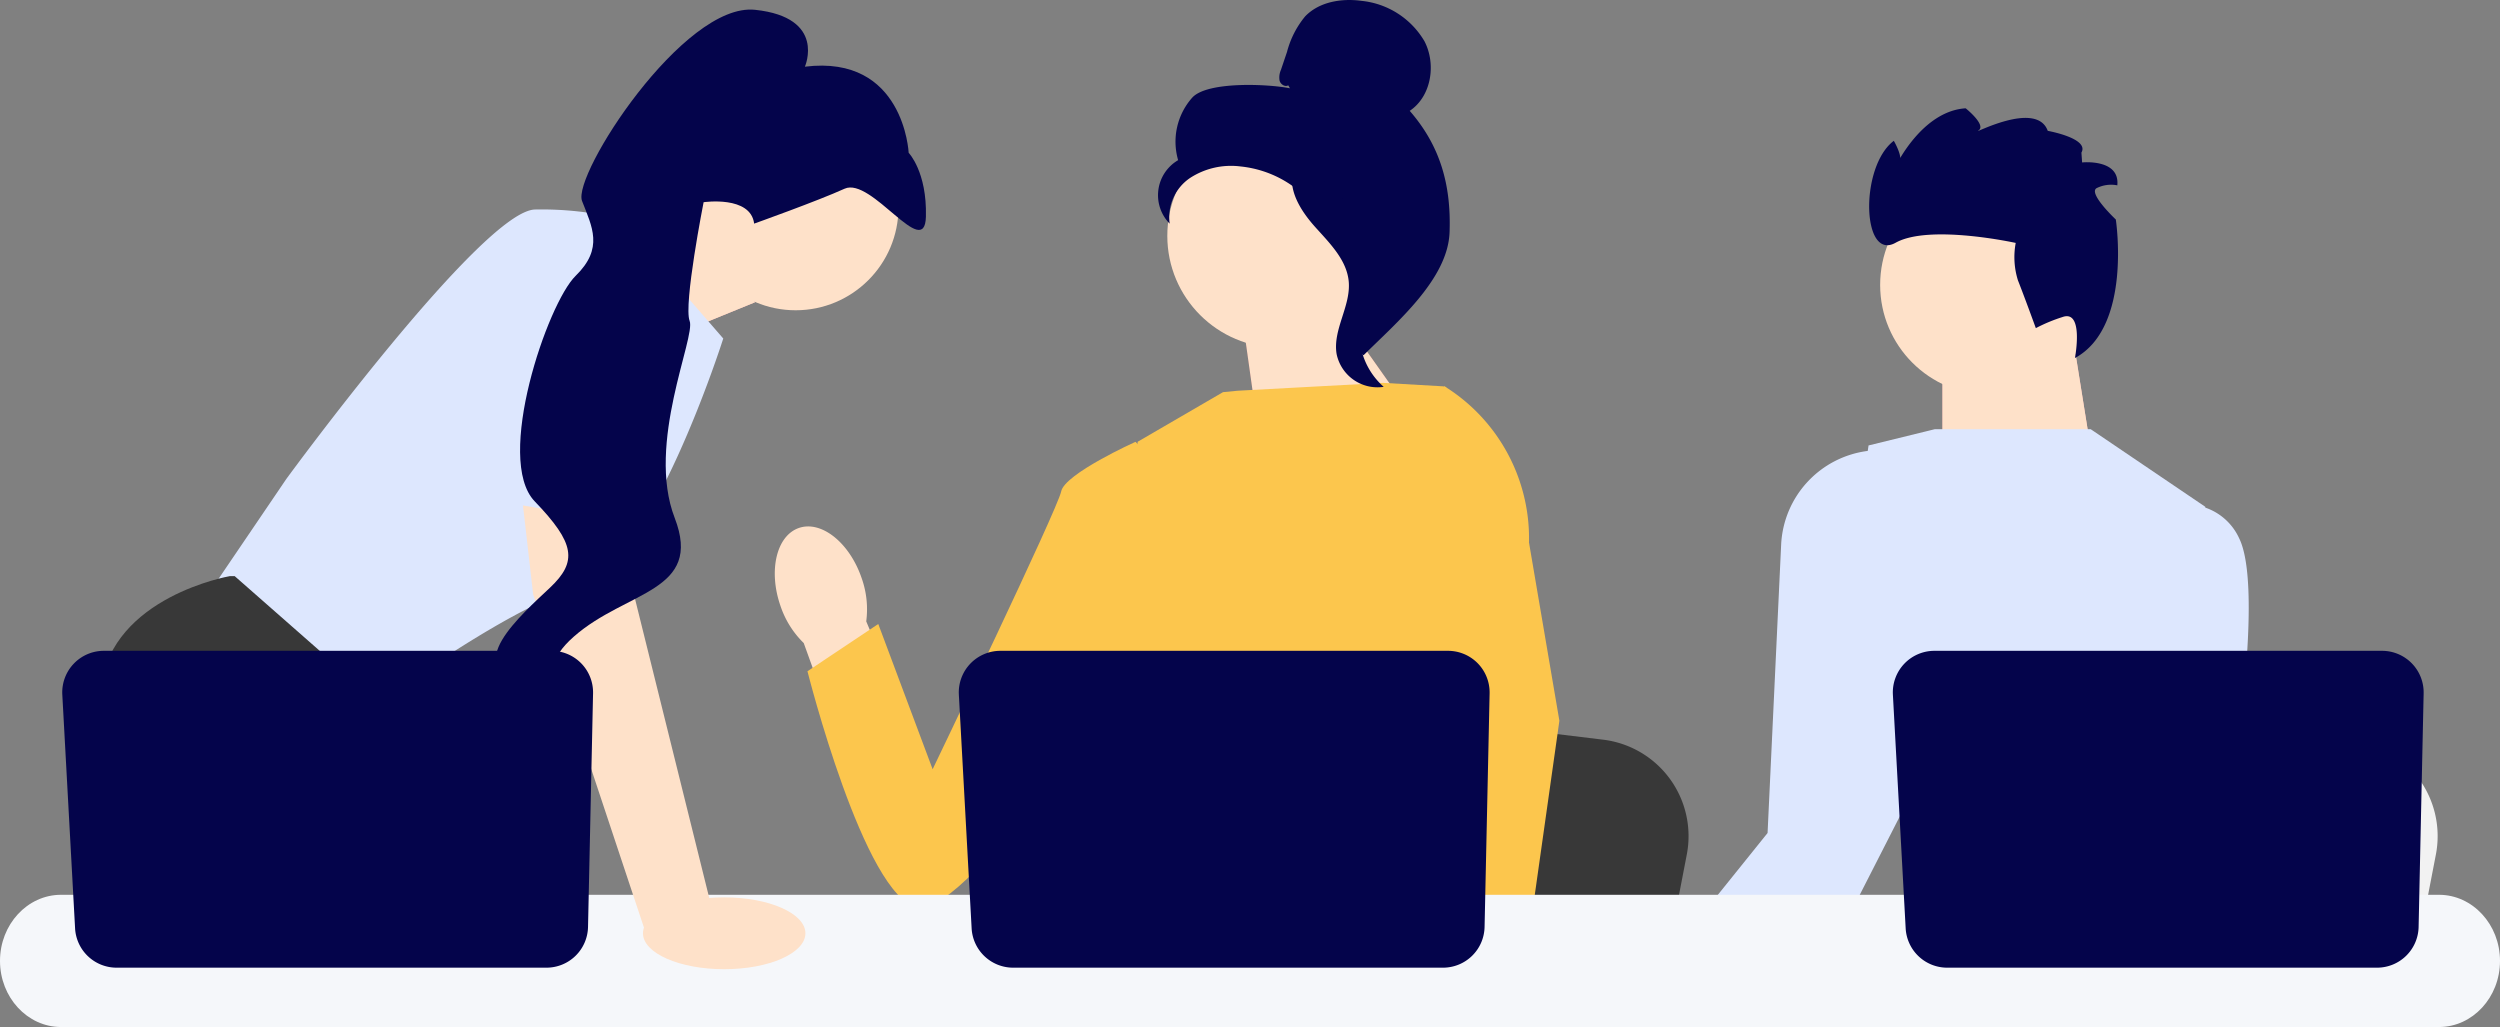 <svg xmlns="http://www.w3.org/2000/svg" width="298.2" height="122.503" viewBox="0 0 298.2 122.503">
  <rect x="0" y="0" width="298.2" height="122.503" fill="#808080" stroke="none"/>
  <g id="Group_3885" data-name="Group 3885" transform="translate(20638.635 23176)">
    <path id="Path_2895" data-name="Path 2895" d="M235.069,72.355l12.588-5.3,5.4,11.069-13.228,5.4Z" transform="translate(-20801.643 -23218.068)" fill="#ffb6b6"/>
    <path id="Path_2896" data-name="Path 2896" d="M235.069,72.355l12.588-5.3,5.4,11.069-13.228,5.4Z" transform="translate(-20801.643 -23218.068)" fill="#fee1c9"/>
    <path id="Path_2897" data-name="Path 2897" d="M156.688,68.137l12.418,14.308s-8.639,27.266-17.278,29.7-24.567,14.308-24.567,14.308l-19.977-12.958L117,99.183s23.487-32.126,29.7-32.126A39.9,39.9,0,0,1,156.688,68.137Z" transform="translate(-20721.471 -23218.068)" fill="#dde7fe"/>
    <path id="Path_2898" data-name="Path 2898" d="M118.688,235.048H89.781L87.953,232.6l-7.462-9.975-1.717-2.295s-6.479-11.878-5.129-22.677S89.033,184.43,89.033,184.43h.578l17.186,15.1-1.026,14.054,5.442,9.044Z" transform="translate(-20700.252 -23291.709)" fill="#383838"/>
    <path id="Path_2899" data-name="Path 2899" d="M120.1,300.959h-7.748V289.486Z" transform="translate(-20724.658 -23357.623)" fill="#2f2e41"/>
    <path id="Path_2900" data-name="Path 2900" d="M678.868,104.9l2.89,18.026-18.258.236V107.491Z" transform="translate(-21070.434 -23241.814)" fill="#ffb6b6"/>
    <path id="Path_2901" data-name="Path 2901" d="M678.868,104.9l2.89,18.026-18.258.236V107.491Z" transform="translate(-21070.434 -23241.814)" fill="#fee1c9"/>
    <path id="Path_2902" data-name="Path 2902" d="M734.9,242.931l-.964,5-2.392,12.418H683.5c.375-2.783.888-6.79,1.436-11.114.054-.432.111-.867.164-1.3,1.374-10.872,2.878-23.174,2.878-23.174l6.317.767,12.256,1.485,4.994.6,13.374,1.623A11.589,11.589,0,0,1,734.9,242.931Z" transform="translate(-21082.982 -23317.008)" fill="#f2f2f2"/>
    <path id="Path_2903" data-name="Path 2903" d="M495.087,242.931l-.964,5-2.392,12.418H443.681c.375-2.783.888-6.79,1.436-11.114.054-.432.111-.867.165-1.3,1.374-10.872,2.878-23.174,2.878-23.174l6.317.767,12.256,1.485,4.994.6,13.374,1.623A11.589,11.589,0,0,1,495.087,242.931Z" transform="translate(-20932.52 -23317.008)" fill="#383838"/>
    <path id="Path_2904" data-name="Path 2904" d="M720.261,312.391H694.2c.4-.467.621-.737.621-.737l7.813-1.29,16.1-2.657S719.465,309.605,720.261,312.391Z" transform="translate(-21089.695 -23369.055)" fill="#2f2e41"/>
    <path id="Path_2905" data-name="Path 2905" d="M601.65,301.988H562.292q.587-1.166,1.212-2.335a20.58,20.58,0,0,1,1.779-2.789,16.842,16.842,0,0,1,1.3-1.509,13.684,13.684,0,0,1,4.236-3c5.359-2.411,11.673-.934,17.051,1.469a50.559,50.559,0,0,1,5.561,2.937,58.894,58.894,0,0,1,6.053,4.211c.324.256.5.4.5.4Z" transform="translate(-21006.939 -23358.648)" fill="#2f2e41"/>
    <path id="Path_2906" data-name="Path 2906" d="M574.722,315.773h-5.583l1.471-1.709.831-.966.357.289Z" transform="translate(-21011.236 -23372.438)" fill="#ffb6b6"/>
    <path id="Path_2907" data-name="Path 2907" d="M679.6,205.538H631.522l2.092-5.227,2.875-7.192,1.444-3.612-1.193-5.078s-.588-.416-1.485-1.164c-3.193-2.646-10.3-9.46-8.668-16.457,1.857-7.964,4.19-23.484,4.684-26.829.062-.418.095-.645.095-.645l6.938-1.7.229-.057.745-.184h18.584l13.668,9.257,0,.1-.834,25.45-.356,10.888a14.4,14.4,0,0,0-.327,4.012,18.844,18.844,0,0,0,1.258,6.023,21.737,21.737,0,0,0,5.04,7.586,12.7,12.7,0,0,1,3.288,4.832Z" transform="translate(-21047.121 -23262.201)" fill="#dde7fe"/>
    <path id="Path_2908" data-name="Path 2908" d="M696.526,187.848c-.456,3.742-.894,6.4-.894,6.4l-4.784,7.894-3.65,6.023-6.3,10.391-.923,1.525-.659.5H659.56l.945-1.015,9.411-10.1,1.217-1.3,1.974-2.119,6.169-20.288,7.27-23.911a10.014,10.014,0,0,1,5.821-.054,6.885,6.885,0,0,1,4.036,3.636C698.369,169.367,697.411,180.624,696.526,187.848Z" transform="translate(-21067.963 -23277.248)" fill="#dde7fe"/>
    <path id="Path_2909" data-name="Path 2909" d="M602.048,176.154l-5.675,11.117-5.03,9.854-2.173,4.255-.856,1.679-7.335,6.485H564.371l2.738-3.4,1.018-1.269,3.993-4.962,2.241-2.786,6.082-7.564,1.622-34.452a11.834,11.834,0,0,1,10.29-11.117l.034-.006a7.693,7.693,0,0,1,7.032,1.712c.078.073.154.151.23.232a8.077,8.077,0,0,1,1.069,1.428c.032.054.065.111.094.167a5.745,5.745,0,0,1,.27.564c2.892,6.733.964,28.066.964,28.066Z" transform="translate(-21008.242 -23266.203)" fill="#dde7fe"/>
    <path id="Path_2910" data-name="Path 2910" d="M449.677,95.766,461.011,111.8l-19.77.59-2.122-15.063Z" transform="translate(-20929.666 -23236.084)" fill="#a0616a"/>
    <path id="Path_2911" data-name="Path 2911" d="M449.677,95.766,461.011,111.8l-19.77.59-2.122-15.063Z" transform="translate(-20929.666 -23236.084)" fill="#fee1c9"/>
    <path id="uuid-b14ece9b-aa3d-4fe4-9d8a-4500bc16dcc4-79" d="M300.037,174.619c-1.454-4.2-4.8-6.845-7.468-5.92s-3.654,5.077-2.2,9.274a11.113,11.113,0,0,0,2.781,4.451l6.386,17.7,8.241-3.174-7.171-17.11A11.113,11.113,0,0,0,300.037,174.619Z" transform="translate(-20835.916 -23281.721)" fill="#fee1c9"/>
    <path id="Path_2912" data-name="Path 2912" d="M433.118,137.635l-.016,16.336L431.583,160l-3.126,12.41-2.276,11.414-1.7,8.5-.6,3.037q-.685.458-1.363.877H383.03a30.367,30.367,0,0,1-3.5-2.395,13.316,13.316,0,0,0,1.331-1.52c1.2-1.582,2.648-4.174,1.76-6.649a4.485,4.485,0,0,1-.178-1.855c.362-4.649,5.237-12.51,5.237-12.51l-1.01-11.668-.443-5.113,3.122-24.931,10.175-5.915,1.757-.17,17.34-.937,7.167.413.327.089,7,14.548Z" transform="translate(-20892.279 -23252.906)" fill="#fcc64d"/>
    <g id="Group_893" data-name="Group 893" transform="translate(-20470.145 -23129.965)">
      <path id="Path_2913" data-name="Path 2913" d="M510.214,312.541h-8.639l-.381-3.915-.008-.078,2.446-.167,6.363-.435.111,2.343.086,1.8Z" transform="translate(-498.457 -239.232)" fill="#fcc64d"/>
      <path id="Path_2914" data-name="Path 2914" d="M507.745,142.18l3.629,21.292-2.962,20.952-.462,3.261-.815,5.758-.251,1.771.008.192.062,1.436H496.7l-.378-3.914-.032-.351-.772-8.018-.014-.135-1.639-17,3.212-12.289.238-.9v0l1.4-21.041-1.083-9.562-.011-.089.062.04c.057.035.113.07.167.108a21.351,21.351,0,0,1,9.9,18.5Z" transform="translate(-493.861 -123.533)" fill="#fcc64d"/>
    </g>
    <path id="Path_2915" data-name="Path 2915" d="M343.222,145.509l-3.945-4.08s-8.445,3.807-8.866,5.919-15.332,33.135-15.332,33.135l-6.487-17.326-8.444,5.638s6.775,26.9,13.112,28.162,27.574-31.838,27.574-31.838Z" transform="translate(-20842.469 -23264.729)" fill="#fcc64d"/>
    <circle id="Ellipse_185" data-name="Ellipse 185" cx="13.126" cy="13.126" r="13.126" transform="translate(-20414.371 -23155.143)" fill="#fee1c9"/>
    <path id="Path_2916" data-name="Path 2916" d="M659.9,60.9s-1.361-3.749-2.132-5.694a9.246,9.246,0,0,1-.268-4.47s-10.3-2.273-14.328-.02-4.3-9.078-.211-12.161c0,0,1.1,1.9.67,2.452l-.425.548s3.1-6.549,8.326-6.877c0,0,2.478,1.978,1.544,2.63s6.887-3.69,8.247.059c0,0,4.987.888,4.015,2.592l.082,1.176s4.52-.469,4.2,2.733a3.854,3.854,0,0,0-2.493.346c-.972.649,2.313,3.728,2.313,3.728s1.975,12.829-4.874,16.523c0,0,1.111-5.838-1.5-4.884A19.535,19.535,0,0,0,659.9,60.9Z" transform="translate(-21055.701 -23197.76)" fill="#04044b"/>
    <path id="Path_2917" data-name="Path 2917" d="M290.919,302.222H7.281c-4.015,0-7.281-3.538-7.281-7.886s3.266-7.886,7.281-7.886H290.919c4.015,0,7.281,3.538,7.281,7.886S294.934,302.222,290.919,302.222Z" transform="translate(-20638.635 -23355.719)" fill="#f5f7fa"/>
    <path id="Path_2918" data-name="Path 2918" d="M411.914,213.407l-.6,27.872a4.961,4.961,0,0,1-4.96,4.855H355.084a4.962,4.962,0,0,1-4.954-4.691l-1.524-27.872a4.961,4.961,0,0,1,4.954-5.232h53.393A4.962,4.962,0,0,1,411.914,213.407Z" transform="translate(-20872.869 -23306.709)" fill="#04044b"/>
    <path id="Path_2919" data-name="Path 2919" d="M710.914,213.407l-.6,27.872a4.961,4.961,0,0,1-4.96,4.855H654.084a4.962,4.962,0,0,1-4.954-4.691l-1.524-27.872a4.961,4.961,0,0,1,4.954-5.232h53.393A4.962,4.962,0,0,1,710.914,213.407Z" transform="translate(-21060.457 -23306.709)" fill="#04044b"/>
    <circle id="Ellipse_186" data-name="Ellipse 186" cx="12.267" cy="12.267" r="12.267" transform="translate(-20555.998 -23163.525)" fill="#fee1c9"/>
    <path id="Path_2920" data-name="Path 2920" d="M220.023,148.914l1.35,14.578,9.179,36.985-7.93,2.779-13.4-40.3-1.85-16.2Z" transform="translate(-20784.266 -23268.072)" fill="#fee1c9"/>
    <path id="Path_2921" data-name="Path 2921" d="M124.914,213.407l-.6,27.872a4.961,4.961,0,0,1-4.96,4.855H68.084a4.961,4.961,0,0,1-4.954-4.691l-1.524-27.872a4.961,4.961,0,0,1,4.954-5.232h53.393A4.961,4.961,0,0,1,124.914,213.407Z" transform="translate(-20692.809 -23306.709)" fill="#04044b"/>
    <ellipse id="Ellipse_187" data-name="Ellipse 187" cx="9.688" cy="4.285" rx="9.688" ry="4.285" transform="translate(-20561.941 -23068.963)" fill="#fee1c9"/>
    <path id="Path_2922" data-name="Path 2922" d="M190.242,108.109l5.534-29.5s15.388-2.16,15.928,2.97-.386,30.2-.386,30.2l-21.076-3.671Z" transform="translate(-20773.518 -23225.041)" fill="#dde7fe"/>
    <path id="Path_2923" data-name="Path 2923" d="M231.247,28.594s7.588-2.708,10.789-4.165,9.56,8.707,9.7,3.339-2.056-7.619-2.056-7.619S249.134,8.406,237.3,9.874c0,0,2.6-5.875-5.94-6.784s-21.831,19.719-20.641,22.8,2.617,5.631-.76,8.927-9.7,21.9-4.889,26.9S210.2,68.9,206.9,72.015s-11.087,9.885-2.663,11.061-.771.3,5.509-5.226,15.444-5.3,12.022-14.161S224.3,42.126,223.552,40.2s1.667-14.161,1.667-14.161,5.61-.824,6.029,2.556Z" transform="translate(-20779.928 -23177.92)" fill="#04044b"/>
    <g id="Group_894" data-name="Group 894" transform="translate(-20500.512 -23176)">
      <circle id="Ellipse_188" data-name="Ellipse 188" cx="13.354" cy="13.354" r="13.354" transform="translate(1.114 14.778)" fill="#fee1c9"/>
      <path id="Path_2924" data-name="Path 2924" d="M427.9,10.179c-.387.226-.9-.116-1.028-.546a2.238,2.238,0,0,1,.164-1.31l.721-2.134a10.958,10.958,0,0,1,2.16-4.232C431.584.218,434.238-.224,436.628.1a9.863,9.863,0,0,1,7.523,4.821c1.427,2.748.819,6.582-1.759,8.3,3.675,4.212,4.956,8.906,4.753,14.491s-6.289,10.727-10.259,14.661c-.887-.537-1.692-3.056-1.2-3.971s-.211-1.975.393-2.817,1.109.5.5-.339c-.385-.529,1.118-1.745.546-2.062-2.769-1.531-3.69-4.982-5.429-7.625a12.991,12.991,0,0,0-9.487-5.705,8.971,8.971,0,0,0-6.019,1.375,5.641,5.641,0,0,0-2.428,5.451,4.841,4.841,0,0,1,1.007-7.577,7.908,7.908,0,0,1,1.679-7.454c1.789-1.973,9.047-1.637,11.659-1.117l-.2-.347Z" transform="translate(-412.364 0)" fill="#04044b"/>
      <path id="Path_2925" data-name="Path 2925" d="M455.14,53.475c3.46.373,5.958,3.37,8.067,6.138,1.216,1.6,2.489,3.357,2.459,5.362-.031,2.028-1.386,3.767-2.034,5.688a8.572,8.572,0,0,0,2.494,9.029,4.98,4.98,0,0,1-5.613-3.893c-.5-2.909,1.7-5.716,1.443-8.656-.23-2.59-2.271-4.583-4.006-6.52s-3.365-4.506-2.567-6.981Z" transform="translate(-439.201 -33.549)" fill="#04044b"/>
    </g>
  </g>
</svg>
